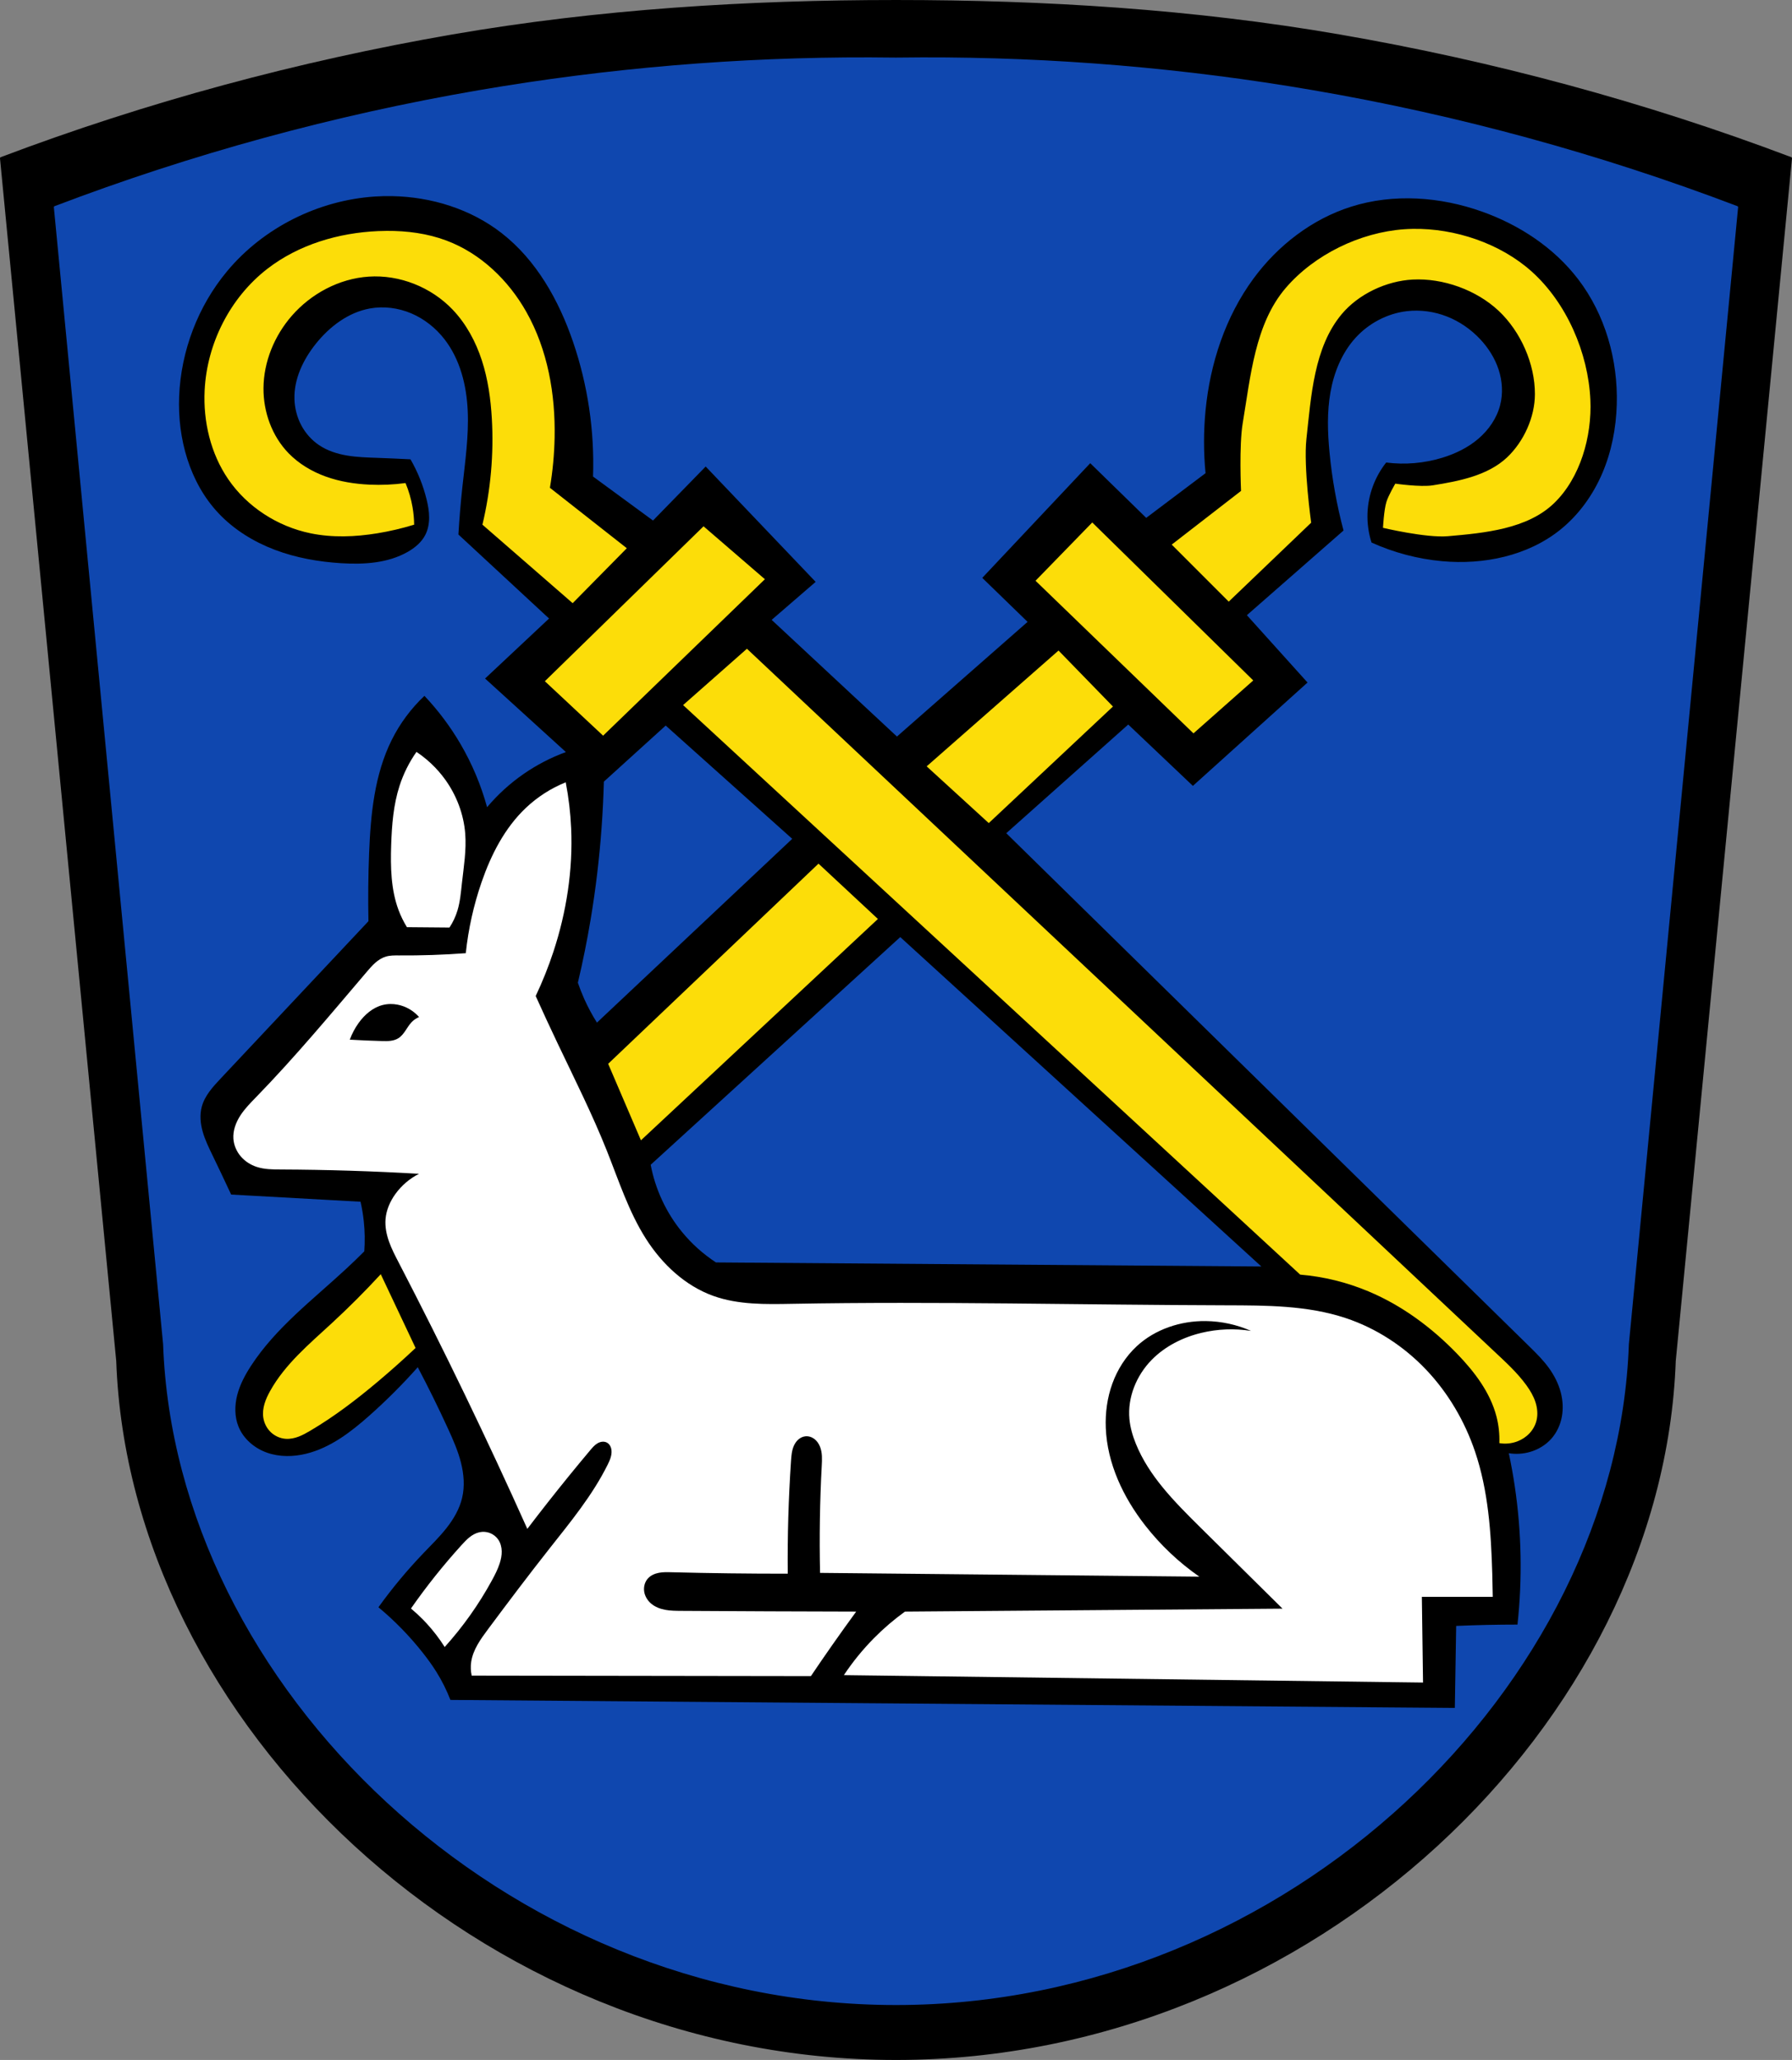 <?xml version="1.0" encoding="UTF-8" standalone="no"?>
<!-- Created with Inkscape (http://www.inkscape.org/) -->

<svg
   xmlns:dc="http://purl.org/dc/elements/1.1/"
   xmlns:cc="http://creativecommons.org/ns#"
   xmlns:rdf="http://www.w3.org/1999/02/22-rdf-syntax-ns#"
   xmlns:svg="http://www.w3.org/2000/svg"
   xmlns="http://www.w3.org/2000/svg"
   xmlns:sodipodi="http://sodipodi.sourceforge.net/DTD/sodipodi-0.dtd"
   xmlns:inkscape="http://www.inkscape.org/namespaces/inkscape"
   width="200.083mm"
   height="229.931mm"
   viewBox="0 0 200.083 229.931"
   version="1.1"
   id="svg2702"
   inkscape:version="0.92.5 (2060ec1f9f, 2020-04-08)"
   sodipodi:docname="DEU Rehau COA.svg">
  <rect x="0" y="0" width="200.083" height="229.931" fill="#808080" stroke="none"/>
  <defs
     id="defs2696">
    <inkscape:path-effect
       effect="spiro"
       id="path-effect898"
       is_visible="true" />
    <inkscape:path-effect
       effect="spiro"
       id="path-effect894"
       is_visible="true" />
    <inkscape:path-effect
       effect="spiro"
       id="path-effect865"
       is_visible="true" />
    <inkscape:path-effect
       effect="spiro"
       id="path-effect861"
       is_visible="true" />
    <inkscape:path-effect
       effect="spiro"
       id="path-effect1118"
       is_visible="true" />
    <inkscape:path-effect
       effect="spiro"
       id="path-effect1076"
       is_visible="true" />
    <inkscape:path-effect
       effect="spiro"
       id="path-effect1034"
       is_visible="true" />
    <inkscape:path-effect
       effect="spiro"
       id="path-effect909"
       is_visible="true" />
    <inkscape:path-effect
       effect="spiro"
       id="path-effect905"
       is_visible="true" />
    <inkscape:path-effect
       effect="spiro"
       id="path-effect901"
       is_visible="true" />
    <inkscape:path-effect
       effect="spiro"
       id="path-effect1099"
       is_visible="true" />
    <inkscape:path-effect
       effect="spiro"
       id="path-effect1034-0"
       is_visible="true" />
    <inkscape:path-effect
       effect="spiro"
       id="path-effect1118-6"
       is_visible="true" />
  </defs>
  <sodipodi:namedview
     id="base"
     pagecolor="#ffffff"
     bordercolor="#666666"
     borderopacity="1.0"
     inkscape:pageopacity="0.0"
     inkscape:pageshadow="2"
     inkscape:zoom="0.91251244"
     inkscape:cx="378.11032"
     inkscape:cy="434.5146"
     inkscape:document-units="mm"
     inkscape:current-layer="layer1"
     showgrid="false"
     inkscape:window-width="1920"
     inkscape:window-height="1046"
     inkscape:window-x="-11"
     inkscape:window-y="-11"
     inkscape:window-maximized="1"
     inkscape:snap-midpoints="true"
     inkscape:snap-smooth-nodes="true"
     fit-margin-top="0"
     fit-margin-left="0"
     fit-margin-right="0"
     fit-margin-bottom="0"
     inkscape:snap-nodes="false" />
  <g
     inkscape:label="Ebene 1"
     inkscape:groupmode="layer"
     id="layer1"
     transform="translate(323.765,-77.493)">
    <path
       style="fill:#000000;fill-rule:evenodd;stroke:#000000;stroke-width:0.265;stroke-linecap:round;stroke-linejoin:round;stroke-miterlimit:4;stroke-dasharray:none;stroke-opacity:1"
       d="m -273.264,81.474 c -17.143,2.968 -34.075,7.523 -50.369,13.684 l 12.978,134.233 c 1.434,40.244 40.389,77.874 86.867,77.9 0.021,-2e-5 0.043,0 0.064,0 0.021,0 0.043,-2e-5 0.064,0 46.478,-0.027 85.434,-37.657 86.867,-77.9 l 12.978,-134.233 c -16.294,-6.162 -33.226,-10.717 -50.369,-13.684 -16.321,-2.825 -32.977,-3.848 -49.541,-3.848 -16.563,10e-7 -33.22,1.023 -49.54,3.848 z"
       id="path1193-7"
       inkscape:connector-curvature="0"
       sodipodi:nodetypes="acccscccaaa" />
    <path
       style="fill:#0f47af;fill-rule:evenodd;stroke:#0f47af;stroke-width:0.249;stroke-linecap:round;stroke-linejoin:round;stroke-miterlimit:4;stroke-dasharray:none;stroke-opacity:1;fill-opacity:1"
       d="m -226.647,84.021 c -14.616,-0.037 -29.234,1.189 -43.639,3.663 -16.148,2.772 -32.027,7.112 -47.341,12.937 l 12.197,126.902 c 1.347,38.046 37.961,73.62 81.645,73.645 0.02,-2e-5 0.04,0 0.06,0 0.02,0 0.04,-2e-5 0.06,0 43.684,-0.025 80.298,-35.6 81.645,-73.645 l 12.197,-126.902 c -15.314,-5.825 -31.193,-10.165 -47.341,-12.937 -14.405,-2.473 -29.023,-3.7 -43.639,-3.663 -0.974,0.003 -1.949,0.011 -2.923,0.024 -0.974,-0.014 -1.949,-0.022 -2.923,-0.024 z"
       id="path1193-2-1"
       inkscape:connector-curvature="0" />
    <path
       inkscape:connector-curvature="0"
       style="fill:#000000;stroke:none;stroke-width:0.265;stroke-linecap:butt;stroke-linejoin:miter;stroke-miterlimit:4;stroke-dasharray:none;stroke-opacity:1"
       d="m -280.002,99.383 c -0.628,-0.011 -1.257,0.003 -1.883,0.044 -6.327,0.411 -12.459,3.466 -16.52,8.335 -3.257,3.905 -5.159,8.91 -5.358,13.99 -0.184,4.701 1.167,9.598 4.391,13.023 1.73,1.838 3.936,3.195 6.297,4.089 2.361,0.894 4.876,1.336 7.395,1.493 2.548,0.159 5.224,-0.001 7.442,-1.266 0.789,-0.45 1.519,-1.053 1.941,-1.856 0.317,-0.602 0.445,-1.292 0.446,-1.972 10e-4,-0.681 -0.121,-1.356 -0.282,-2.017 -0.383,-1.57 -0.992,-3.085 -1.801,-4.484 -1.242,-0.065 -2.485,-0.119 -3.727,-0.163 -1.119,-0.04 -2.243,-0.072 -3.347,-0.258 -1.104,-0.186 -2.197,-0.533 -3.127,-1.157 -0.838,-0.562 -1.526,-1.34 -1.997,-2.232 -0.471,-0.892 -0.726,-1.895 -0.756,-2.903 -0.068,-2.252 0.974,-4.417 2.381,-6.177 1.532,-1.916 3.614,-3.505 6.028,-3.944 1.553,-0.283 3.185,-0.072 4.638,0.545 1.453,0.617 2.727,1.632 3.697,2.878 1.749,2.246 2.473,5.148 2.601,7.992 0.129,2.844 -0.29,5.68 -0.596,8.51 -0.191,1.763 -0.339,3.531 -0.443,5.302 l 10.121,9.377 -7.144,6.698 9.023,8.207 c -1.664,0.607 -3.249,1.428 -4.706,2.434 -1.521,1.051 -2.902,2.306 -4.093,3.721 -0.678,-2.473 -1.682,-4.857 -2.977,-7.07 -1.13,-1.931 -2.481,-3.732 -4.018,-5.358 -1.491,1.406 -2.732,3.077 -3.647,4.911 -1.934,3.878 -2.359,8.32 -2.53,12.651 -0.1,2.529 -0.125,5.061 -0.074,7.591 -5.497,5.854 -10.996,11.706 -16.496,17.556 -0.871,0.927 -1.772,1.905 -2.108,3.132 -0.25,0.915 -0.159,1.896 0.099,2.809 0.259,0.913 0.678,1.77 1.091,2.624 0.706,1.458 1.401,2.922 2.084,4.391 l 14.447,0.8 c 0.163,0.717 0.284,1.445 0.362,2.176 0.119,1.116 0.138,2.243 0.057,3.363 -0.651,0.653 -1.316,1.293 -1.992,1.92 -3.735,3.466 -7.898,6.605 -10.671,10.88 -0.651,1.004 -1.223,2.074 -1.522,3.232 -0.299,1.158 -0.31,2.415 0.137,3.525 0.554,1.375 1.785,2.42 3.183,2.914 1.398,0.494 2.944,0.471 4.384,0.116 2.705,-0.667 4.998,-2.43 7.08,-4.281 1.893,-1.683 3.688,-3.478 5.371,-5.371 1.197,2.267 2.33,4.569 3.397,6.9 0.554,1.211 1.093,2.437 1.422,3.728 0.329,1.291 0.44,2.659 0.134,3.955 -0.291,1.233 -0.947,2.354 -1.729,3.35 -0.782,0.997 -1.692,1.884 -2.569,2.798 -1.821,1.898 -3.509,3.925 -5.047,6.06 1.839,1.527 3.516,3.251 4.992,5.131 0.527,0.671 1.03,1.363 1.482,2.087 0.618,0.989 1.142,2.037 1.563,3.125 l 112.147,0.893 0.149,-9.153 c 2.281,-0.099 4.563,-0.149 6.846,-0.149 0.556,-5.12 0.456,-10.31 -0.298,-15.405 -0.184,-1.247 -0.408,-2.488 -0.67,-3.721 0.792,0.126 1.611,0.075 2.381,-0.149 0.911,-0.265 1.755,-0.776 2.382,-1.488 0.6,-0.683 0.992,-1.539 1.158,-2.432 0.166,-0.894 0.112,-1.822 -0.116,-2.702 -0.259,-0.999 -0.74,-1.933 -1.347,-2.768 -0.607,-0.835 -1.34,-1.57 -2.077,-2.292 l -58.492,-57.376 13.619,-12.13 7.218,6.847 12.8,-11.535 -6.772,-7.516 10.791,-9.451 c -0.758,-2.853 -1.281,-5.768 -1.563,-8.706 -0.215,-2.244 -0.288,-4.521 0.106,-6.741 0.394,-2.22 1.28,-4.392 2.796,-6.06 1.48,-1.627 3.546,-2.72 5.73,-2.977 1.505,-0.177 3.05,0.038 4.461,0.588 1.411,0.55 2.688,1.433 3.725,2.537 0.916,0.976 1.651,2.134 2.066,3.408 0.415,1.273 0.501,2.663 0.166,3.96 -0.379,1.467 -1.284,2.77 -2.437,3.753 -1.153,0.983 -2.545,1.66 -3.993,2.106 -2.028,0.625 -4.19,0.811 -6.295,0.542 -1.268,1.602 -2.01,3.614 -2.084,5.655 -0.04,1.106 0.112,2.219 0.446,3.274 2.488,1.129 5.167,1.837 7.888,2.084 4.637,0.421 9.537,-0.587 13.172,-3.498 2.062,-1.651 3.651,-3.858 4.695,-6.284 1.044,-2.426 1.553,-5.066 1.63,-7.706 0.145,-4.974 -1.291,-10.039 -4.316,-13.99 -2.695,-3.52 -6.555,-6.057 -10.732,-7.543 -4.67,-1.662 -9.875,-2.043 -14.602,-0.55 -4.376,1.381 -8.188,4.324 -10.907,8.019 -3.136,4.26 -4.848,9.469 -5.358,14.735 -0.225,2.324 -0.225,4.671 0,6.995 l -6.623,4.986 -6.251,-6.102 -12.056,12.8 5.061,4.911 -14.586,12.8 -13.99,-13.023 4.912,-4.242 -12.279,-12.874 -5.879,6.028 -6.698,-4.911 c 0.176,-5.091 -0.584,-10.213 -2.232,-15.033 -1.587,-4.642 -4.093,-9.115 -7.962,-12.13 -3.462,-2.698 -7.859,-4.057 -12.257,-4.137 z m 30.564,59.097 14.127,12.643 -21.803,20.512 c -0.535,-0.846 -1.01,-1.731 -1.419,-2.645 -0.264,-0.591 -0.501,-1.194 -0.71,-1.806 0.551,-2.327 1.024,-4.673 1.419,-7.031 0.569,-3.397 0.976,-6.821 1.226,-10.256 0.125,-1.718 0.211,-3.439 0.258,-5.16 z m 26.19,23.609 40.316,36.768 -60.893,-0.452 c -1.434,-0.936 -2.723,-2.093 -3.806,-3.419 -1.759,-2.152 -2.969,-4.751 -3.483,-7.483 z"
       id="path899-3" />
    <path
       style="fill:#fcdd09;fill-opacity:1;stroke:none;stroke-width:1px;stroke-linecap:butt;stroke-linejoin:miter;stroke-opacity:1"
       d="M 595.201 96.406 C 594.013 96.428 592.829 96.478 591.654 96.561 C 573.128 97.859 553.825 107.199 541.727 121.289 C 528.739 136.415 526.894 158.622 523.592 178.283 C 522.018 187.654 522.887 206.779 522.887 206.779 L 493.684 229.389 L 517.705 253.41 L 552.434 220.166 C 552.434 220.166 549.154 196.589 550.441 184.877 C 552.429 166.794 553.614 146.318 565.277 132.357 C 572.391 123.843 584.108 118.34 595.188 117.756 C 608.034 117.078 622.084 122.132 631.455 130.945 C 640.746 139.683 646.741 153.28 646.711 166.033 C 646.688 175.727 642.03 185.986 634.988 192.648 C 626.886 200.315 614.682 202.675 603.666 204.424 C 598.466 205.249 587.887 203.717 587.887 203.717 C 587.887 203.717 584.944 208.732 584.119 211.49 C 583.076 214.979 582.705 222.322 582.705 222.322 C 582.705 222.322 600.875 226.646 610.023 225.855 C 625.584 224.51 643.527 222.8 654.771 211.961 C 665.855 201.278 670.783 183.768 670.078 168.391 C 669.17 148.593 660.079 127.562 645.318 114.338 C 632.161 102.55 613.03 96.083 595.201 96.406 z M 162.943 97.248 C 161.723 97.255 160.504 97.287 159.287 97.34 C 142.626 98.063 125.865 103.013 112.668 113.209 C 96.972 125.336 87.185 144.645 86.219 164.457 C 85.58 177.555 88.74 190.99 96.137 201.818 C 104.143 213.539 116.95 221.772 130.854 224.631 C 140.081 226.528 149.66 226.147 158.957 224.631 C 164.212 223.774 169.407 222.558 174.496 220.994 C 174.465 218.557 174.242 216.123 173.834 213.721 C 173.236 210.204 172.239 206.756 170.863 203.465 C 165.831 204.142 160.737 204.366 155.664 204.133 C 149.431 203.846 143.196 202.861 137.324 200.752 C 131.452 198.643 125.943 195.383 121.596 190.908 C 114.588 183.696 110.936 173.521 111.016 163.465 C 111.104 152.346 115.615 141.432 122.918 133.047 C 131.091 123.663 142.905 117.352 155.32 116.516 C 168.373 115.636 181.663 120.94 190.697 130.402 C 196.439 136.416 200.465 143.934 203.033 151.842 C 205.601 159.75 206.756 168.058 207.229 176.359 C 208.081 191.325 206.741 206.414 203.262 220.994 L 241.283 254.059 L 264.096 230.914 L 231.695 205.455 C 232.876 198.463 233.538 191.384 233.678 184.295 C 234.038 166.007 230.757 147.329 221.775 131.395 C 214.225 117.999 202.454 106.692 188.051 101.307 C 180.064 98.32 171.485 97.199 162.943 97.248 z M 460.205 220.066 L 436.301 244.617 L 502.846 308.9 L 528.041 286.611 L 460.205 220.066 z M 296.43 221.682 L 229.564 286.934 L 254.113 309.869 L 322.273 243.971 L 296.43 221.682 z M 314.705 273.256 L 287.809 296.982 L 547.805 536.875 C 557.711 537.706 567.483 540.108 576.646 543.963 C 590.829 549.929 603.424 559.317 614.098 570.398 C 621.324 577.901 627.875 586.509 630.498 596.59 C 631.452 600.257 631.866 604.063 631.723 607.85 C 634.257 608.285 636.907 608.029 639.311 607.115 C 641.248 606.379 643.028 605.217 644.441 603.701 C 645.855 602.186 646.897 600.318 647.389 598.305 C 648.012 595.753 647.744 593.035 646.926 590.539 C 646.108 588.043 644.759 585.751 643.227 583.617 C 639.328 578.189 634.319 573.675 629.449 569.098 L 314.705 273.256 z M 445.992 274.012 L 390.432 322.789 L 416.598 346.693 L 468.928 297.594 L 445.992 274.012 z M 344.861 363.771 L 256.24 448.078 L 270.051 480.305 L 369.895 387.078 L 344.861 363.771 z M 160.426 536.699 C 153.805 543.882 146.892 550.796 139.709 557.416 C 130.228 566.154 120.073 574.629 113.812 585.9 C 112.857 587.62 111.997 589.404 111.441 591.291 C 110.886 593.178 110.644 595.178 110.936 597.123 C 111.284 599.445 112.41 601.648 114.113 603.264 C 115.816 604.879 118.089 605.892 120.432 606.043 C 122.276 606.162 124.127 605.761 125.854 605.102 C 127.58 604.442 129.197 603.529 130.789 602.59 C 140.913 596.617 150.284 589.444 159.275 581.873 C 164.68 577.322 169.957 572.619 175.1 567.773 L 160.426 536.699 z "
       transform="matrix(0.265,0,0,0.265,-323.765,77.493)"
       id="path946-3" />
    <path
       style="fill:#ffffff;stroke:none;stroke-width:1px;stroke-linecap:butt;stroke-linejoin:miter;stroke-opacity:1"
       d="M 175.473 316.703 C 172.414 321.05 170.01 325.859 168.367 330.914 C 165.755 338.953 165.091 347.487 164.814 355.936 C 164.513 365.161 164.691 374.62 167.904 383.273 C 168.844 385.803 170.036 388.239 171.457 390.533 L 189.373 390.688 C 190.852 388.451 192.001 385.996 192.771 383.428 C 193.882 379.725 194.198 375.84 194.625 371.998 C 195.396 365.063 196.551 358.104 196.014 351.146 C 195.38 342.939 192.345 334.956 187.52 328.287 C 187.109 327.72 186.685 327.161 186.25 326.613 C 185.379 325.517 184.459 324.46 183.494 323.445 C 181.081 320.909 178.387 318.642 175.473 316.703 z M 238.359 329.508 C 232.15 332.01 226.417 335.691 221.557 340.295 C 212.647 348.736 206.89 360.012 202.889 371.615 C 199.556 381.278 197.323 391.321 196.25 401.486 C 186.878 402.185 177.476 402.5 168.078 402.432 C 166.231 402.417 164.351 402.394 162.58 402.922 C 160.911 403.419 159.412 404.388 158.104 405.537 C 156.795 406.686 155.66 408.016 154.531 409.342 C 139.336 427.186 124.332 445.228 107.99 462.029 C 105.576 464.511 103.115 466.988 101.24 469.898 C 99.365 472.809 98.096 476.232 98.344 479.686 C 98.537 482.383 99.666 484.99 101.418 487.051 C 103.17 489.112 105.527 490.63 108.094 491.482 C 111.384 492.576 114.92 492.584 118.387 492.598 C 137.784 492.676 157.18 493.283 176.545 494.414 C 172.611 496.399 169.164 499.342 166.588 502.918 C 164.346 506.029 162.749 509.674 162.439 513.496 C 162.179 516.712 162.833 519.948 163.912 522.988 C 164.991 526.028 166.49 528.9 167.977 531.764 C 187.114 568.636 205.191 606.058 222.18 643.969 C 224.985 640.282 227.82 636.617 230.684 632.975 C 236.578 625.479 242.595 618.081 248.73 610.781 C 249.632 609.709 250.561 608.615 251.775 607.916 C 252.382 607.566 253.056 607.322 253.754 607.26 C 254.452 607.197 255.174 607.324 255.783 607.67 C 256.358 607.996 256.815 608.508 257.123 609.092 C 257.431 609.676 257.594 610.33 257.648 610.988 C 257.735 612.038 257.552 613.098 257.232 614.102 C 256.913 615.105 256.459 616.06 255.99 617.004 C 249.609 629.842 240.395 641.012 231.514 652.266 C 222.68 663.458 214.099 674.849 205.584 686.285 C 202.485 690.447 199.297 694.843 198.531 699.975 C 198.244 701.901 198.316 703.882 198.74 705.783 L 341.658 705.99 C 344.659 701.537 347.701 697.111 350.785 692.715 C 354.058 688.049 357.377 683.416 360.742 678.816 C 336.149 678.77 311.554 678.666 286.961 678.506 C 284.75 678.491 282.526 678.476 280.352 678.078 C 278.177 677.68 276.034 676.877 274.348 675.447 C 272.833 674.163 271.727 672.365 271.422 670.402 C 271.116 668.44 271.656 666.33 272.986 664.855 C 274.166 663.548 275.868 662.805 277.598 662.475 C 279.327 662.144 281.105 662.191 282.865 662.236 C 299.21 662.654 315.558 662.857 331.908 662.846 C 331.754 646.998 332.214 631.145 333.283 615.332 C 333.431 613.148 333.603 610.911 334.504 608.916 C 334.955 607.919 335.589 606.995 336.42 606.283 C 337.251 605.571 338.288 605.079 339.377 604.973 C 340.731 604.841 342.108 605.317 343.182 606.152 C 344.255 606.988 345.037 608.162 345.529 609.43 C 346.514 611.966 346.365 614.779 346.221 617.496 C 345.423 632.484 345.191 647.502 345.521 662.508 L 505.318 664.09 C 496.689 658.097 488.969 650.798 482.502 642.518 C 473.263 630.689 466.507 616.444 465.908 601.447 C 465.656 595.118 466.511 588.721 468.674 582.768 C 470.837 576.814 474.325 571.315 478.975 567.014 C 486.722 559.847 497.463 556.311 508.016 556.436 C 514.569 556.513 521.105 557.934 527.1 560.584 C 520.152 559.479 512.986 559.762 506.148 561.412 C 498.317 563.302 490.832 567.062 485.199 572.822 C 478.805 579.362 475.008 588.607 475.863 597.713 C 476.199 601.282 477.217 604.76 478.561 608.084 C 484.052 621.672 494.707 632.404 505.111 642.725 C 516.844 654.362 528.599 665.978 540.375 677.572 L 381.277 678.818 C 376.622 682.183 372.246 685.932 368.209 690.018 C 363.504 694.78 359.259 699.999 355.555 705.576 L 599.568 708.699 L 599.076 672.594 L 628.945 672.594 C 628.899 669.344 628.83 666.095 628.738 662.846 C 628.247 645.468 627.059 627.867 621.479 611.402 C 617.137 598.593 610.136 586.652 600.811 576.855 C 591.486 567.059 579.826 559.44 566.99 555.178 C 550.882 549.828 533.56 549.84 516.586 549.797 C 455.647 549.641 394.704 548.073 333.775 549.174 C 322.59 549.376 311.108 549.623 300.574 545.855 C 288.675 541.599 278.963 532.452 272.17 521.795 C 264.885 510.366 260.708 497.293 255.691 484.703 C 249.518 469.21 241.995 454.3 234.832 439.238 C 231.723 432.701 228.681 426.13 225.705 419.531 C 228.58 413.472 231.075 407.233 233.172 400.863 C 238.685 384.119 241.428 366.41 240.641 348.799 C 240.351 342.324 239.588 335.871 238.359 329.508 z M 164.566 422.895 C 166.462 422.879 168.364 423.235 170.137 423.912 C 172.597 424.851 174.822 426.401 176.555 428.385 C 175.388 428.878 174.322 429.61 173.443 430.523 C 172.415 431.592 171.656 432.883 170.828 434.113 C 170 435.343 169.064 436.551 167.803 437.33 C 166.809 437.944 165.655 438.262 164.496 438.406 C 163.337 438.55 162.164 438.526 160.996 438.496 C 156.456 438.379 151.918 438.184 147.385 437.912 C 148.291 435.425 149.538 433.064 151.08 430.912 C 153.585 427.416 157.027 424.402 161.191 423.328 C 162.294 423.044 163.429 422.903 164.566 422.895 z M 203.988 645.217 C 203.708 645.205 203.428 645.208 203.148 645.227 C 202.775 645.249 202.403 645.303 202.037 645.381 C 200.495 645.71 199.081 646.501 197.844 647.479 C 197.225 647.967 196.646 648.503 196.09 649.062 C 195.533 649.622 194.999 650.204 194.469 650.787 C 194.468 650.787 194.469 650.789 194.469 650.789 C 193.511 651.843 192.56 652.905 191.619 653.975 C 191.619 653.975 191.619 653.976 191.619 653.977 C 190.678 655.046 189.744 656.122 188.82 657.207 C 188.82 657.207 188.821 657.209 188.82 657.209 C 186.973 659.379 185.158 661.577 183.381 663.805 C 183.381 663.805 183.381 663.806 183.381 663.807 C 182.492 664.92 181.613 666.04 180.742 667.168 C 180.742 667.168 180.743 667.17 180.742 667.17 C 179.872 668.298 179.01 669.433 178.158 670.574 C 178.158 670.575 178.159 670.576 178.158 670.576 C 176.454 672.86 174.784 675.17 173.154 677.508 C 173.154 677.508 173.155 677.509 173.154 677.51 C 174.917 678.981 176.606 680.54 178.215 682.178 C 178.751 682.723 179.279 683.277 179.797 683.84 C 179.797 683.84 179.797 683.841 179.797 683.842 C 180.499 684.606 181.186 685.386 181.854 686.182 C 181.854 686.182 181.853 686.183 181.854 686.184 C 183.189 687.775 184.453 689.425 185.641 691.129 C 185.641 691.129 185.64 691.13 185.641 691.131 C 186.234 691.983 186.81 692.847 187.365 693.725 C 188.329 692.657 189.277 691.574 190.209 690.479 C 190.209 690.478 190.209 690.477 190.209 690.477 C 191.141 689.381 192.058 688.273 192.957 687.15 C 192.957 687.15 192.957 687.149 192.957 687.148 C 194.756 684.902 196.488 682.603 198.152 680.256 C 198.153 680.255 198.152 680.254 198.152 680.254 C 198.984 679.08 199.801 677.895 200.598 676.697 C 200.598 676.697 200.597 676.696 200.598 676.695 C 201.395 675.498 202.174 674.291 202.936 673.07 C 202.936 673.07 202.935 673.069 202.936 673.068 C 203.697 671.848 204.441 670.617 205.166 669.375 C 205.166 669.375 205.166 669.374 205.166 669.373 C 205.891 668.131 206.601 666.878 207.289 665.615 C 207.289 665.615 207.289 665.614 207.289 665.613 C 207.601 665.041 207.909 664.468 208.209 663.889 C 208.209 663.888 208.209 663.887 208.209 663.887 C 208.509 663.308 208.801 662.724 209.078 662.135 C 209.078 662.134 209.078 662.133 209.078 662.133 C 209.2 661.875 209.306 661.61 209.422 661.35 C 209.57 661.015 209.726 660.683 209.863 660.344 C 210.107 659.741 210.332 659.131 210.533 658.512 C 210.533 658.511 210.533 658.51 210.533 658.51 C 210.801 657.684 211.024 656.839 211.176 655.984 C 211.176 655.984 211.176 655.983 211.176 655.982 C 211.328 655.128 211.409 654.262 211.391 653.395 C 211.391 653.394 211.391 653.393 211.391 653.393 C 211.381 652.959 211.344 652.524 211.281 652.094 C 211.281 652.093 211.281 652.092 211.281 652.092 C 211.218 651.661 211.126 651.235 211.006 650.818 C 211.006 650.818 211.006 650.817 211.006 650.816 C 210.946 650.608 210.878 650.402 210.803 650.199 C 210.803 650.199 210.803 650.198 210.803 650.197 C 210.728 649.995 210.645 649.796 210.555 649.6 C 210.554 649.599 210.555 649.598 210.555 649.598 C 210.464 649.402 210.364 649.209 210.258 649.021 C 210.258 649.021 210.258 649.02 210.258 649.02 C 210.151 648.832 210.037 648.649 209.914 648.471 C 209.914 648.47 209.914 648.469 209.914 648.469 C 209.703 648.161 209.466 647.871 209.211 647.6 C 208.955 647.327 208.678 647.073 208.385 646.842 C 207.798 646.379 207.144 646.002 206.447 645.73 C 206.412 645.717 206.374 645.709 206.338 645.695 C 206.14 645.622 205.938 645.555 205.734 645.498 C 205.653 645.475 205.57 645.457 205.488 645.438 C 205.326 645.398 205.163 645.365 204.998 645.336 C 204.904 645.319 204.81 645.302 204.715 645.289 C 204.519 645.262 204.324 645.242 204.127 645.23 C 204.081 645.228 204.035 645.219 203.988 645.217 z "
       transform="matrix(0.265,0,0,0.265,-323.765,77.493)"
       id="path859" />
  </g>
</svg>

